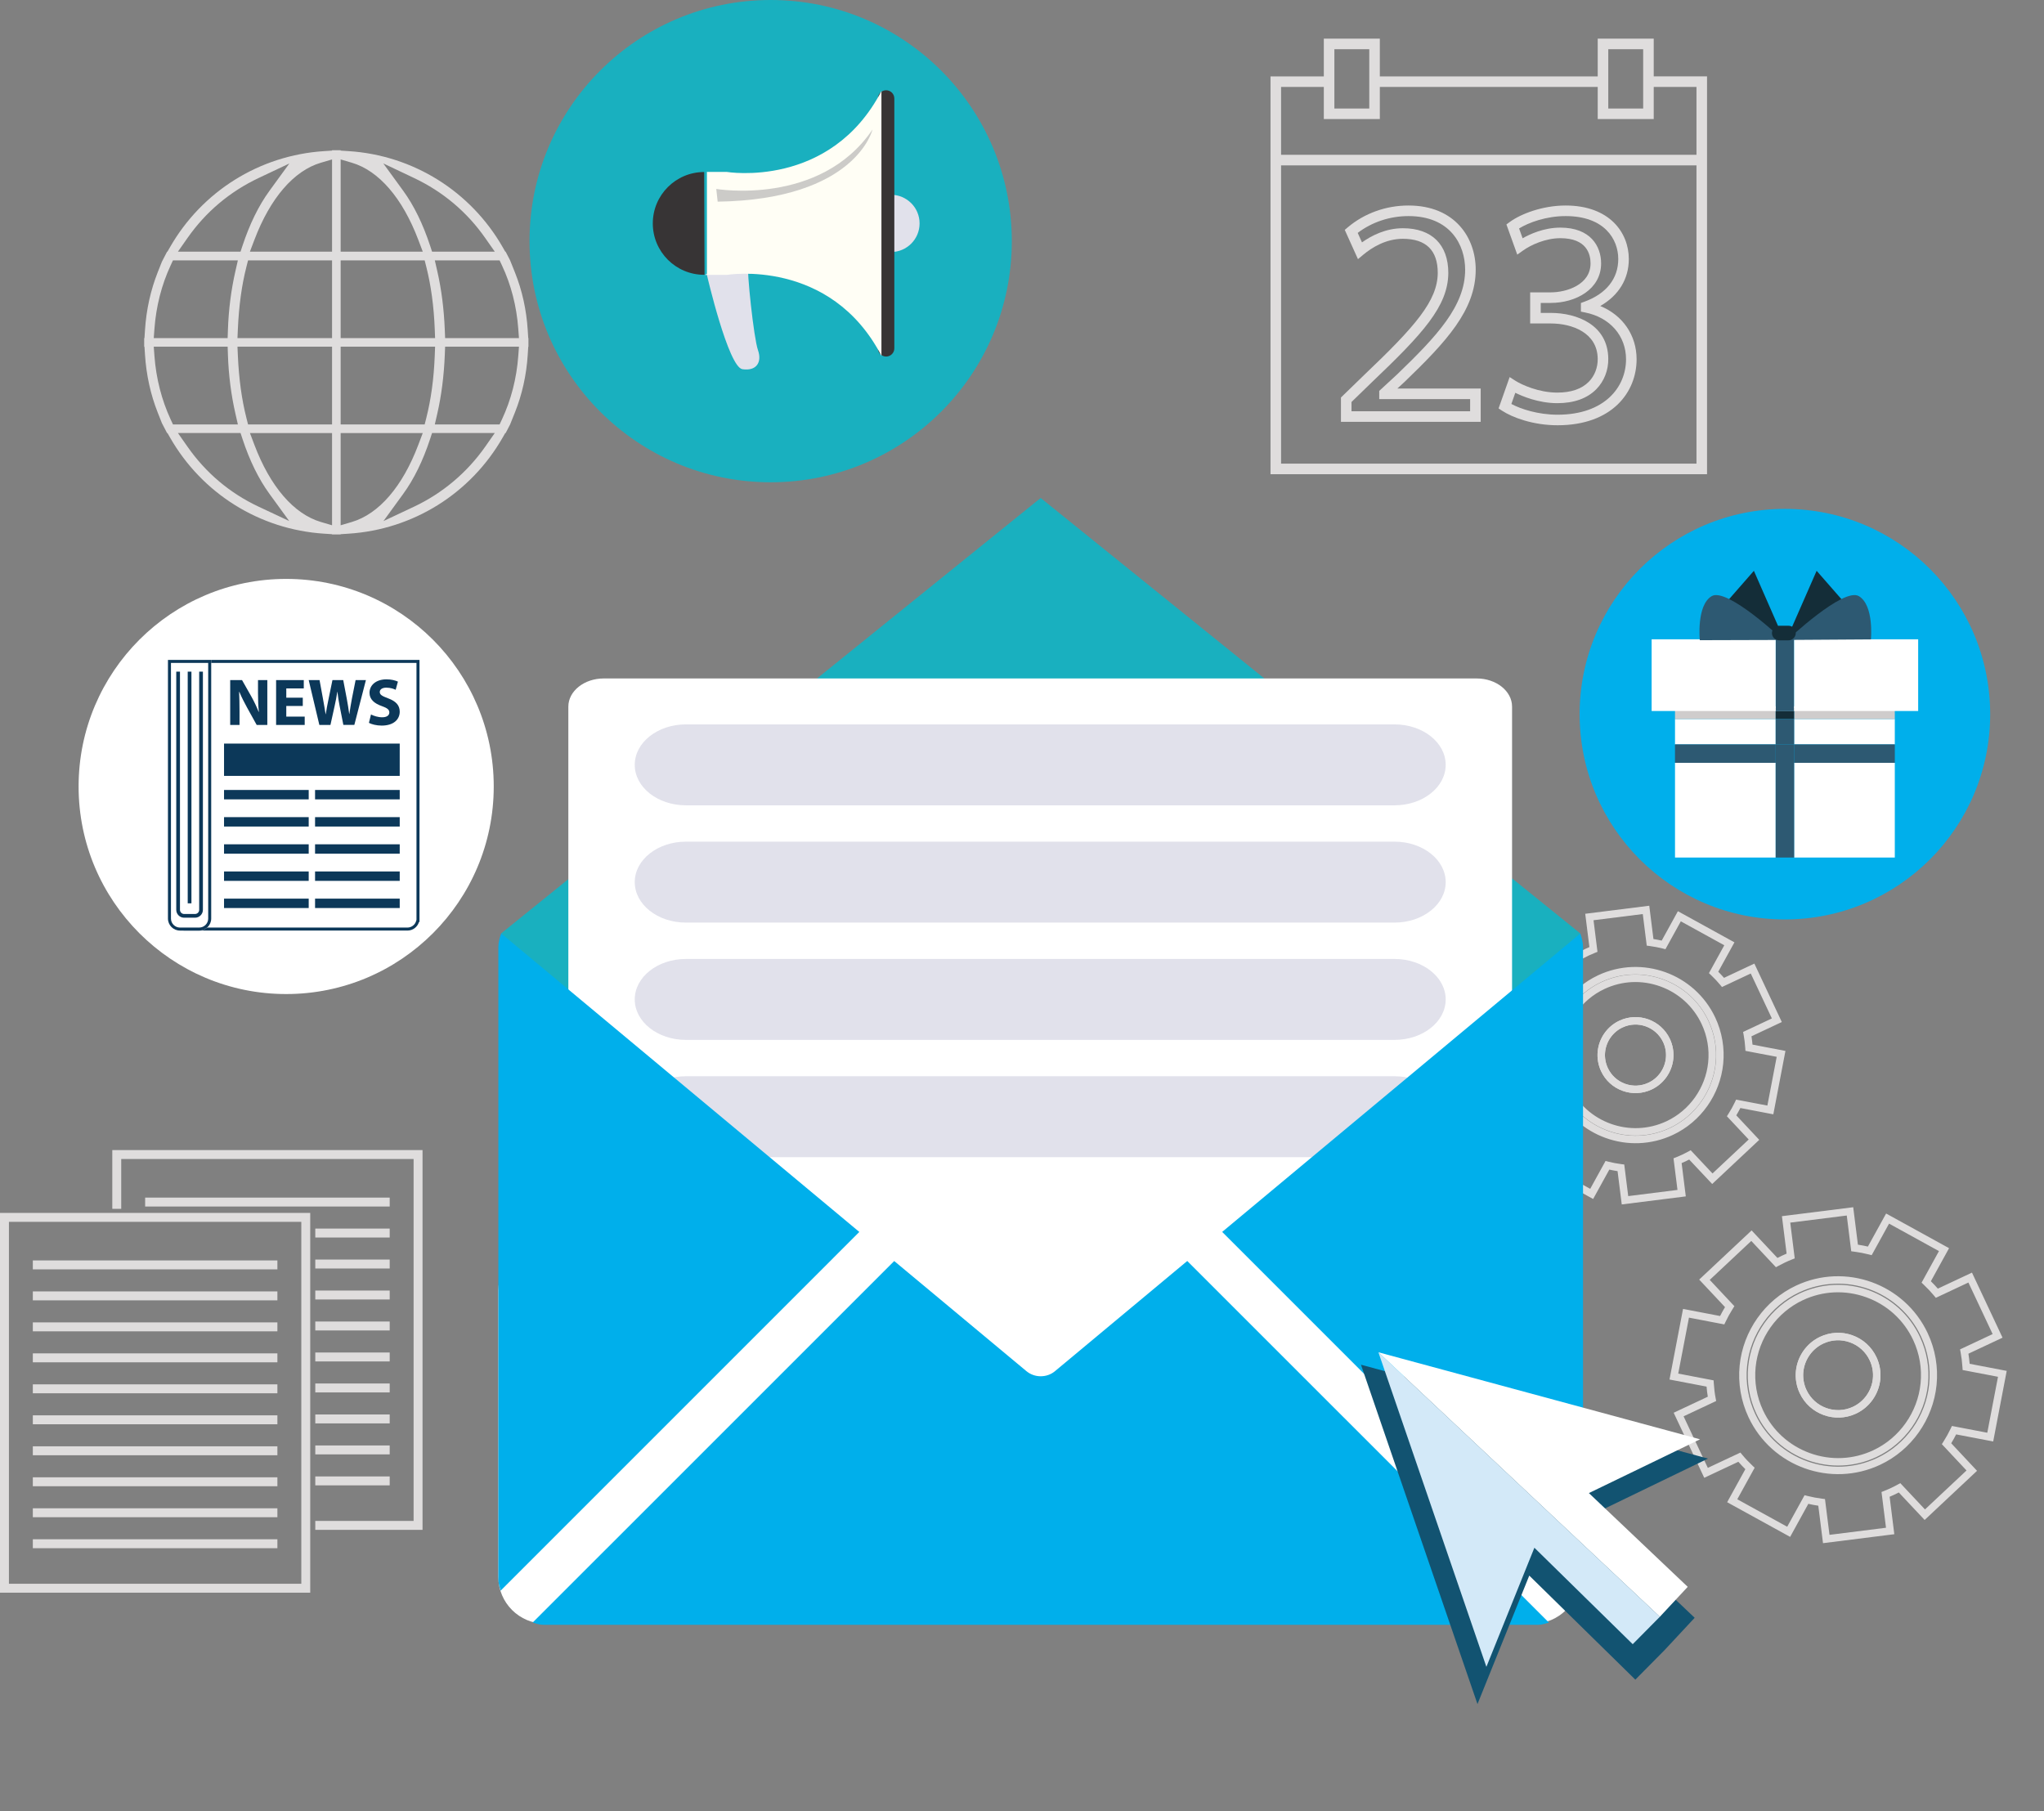 <?xml version="1.0" encoding="utf-8"?>
<!-- Generator: Adobe Illustrator 15.1.0, SVG Export Plug-In  -->
<!DOCTYPE svg PUBLIC "-//W3C//DTD SVG 1.1//EN" "http://www.w3.org/Graphics/SVG/1.1/DTD/svg11.dtd">
<svg version="1.1"
	 xmlns="http://www.w3.org/2000/svg" xmlns:xlink="http://www.w3.org/1999/xlink" xmlns:a="http://ns.adobe.com/AdobeSVGViewerExtensions/3.0/"
	 x="0px" y="0px" width="500px" height="443px" viewBox="0 0 500 443" enable-background="new 0 0 500 443" xml:space="preserve">
<rect x="0" y="0" width="500" height="443" fill="#808080" stroke="none"/>
<defs>
</defs>
<path fill="#DFDDDD" d="M439.315,335.368L439.315,335.368c0.363-3.614,2.63-6.816,5.909-8.359c2.507-1.176,5.32-1.307,7.928-0.366
	c2.604,0.941,4.688,2.84,5.866,5.346c0.799,1.696,1.121,3.577,0.935,5.437c-0.362,3.611-2.627,6.813-5.909,8.355
	c-5.176,2.431-11.363,0.199-13.794-4.976C439.451,339.108,439.129,337.227,439.315,335.368z M458.138,337.24
	c0.154-1.529-0.111-3.078-0.771-4.479c-0.969-2.064-2.688-3.629-4.836-4.403c-2.147-0.774-4.466-0.667-6.53,0.302
	c-2.705,1.271-4.57,3.911-4.87,6.891c-0.154,1.53,0.111,3.079,0.771,4.479c2.002,4.264,7.102,6.102,11.365,4.098
	C455.973,342.857,457.838,340.217,458.138,337.24z"/>
<path fill="#DFDDDD" d="M390.825,257.171L390.825,257.171c0.325-3.239,2.354-6.11,5.298-7.491
	c4.637-2.179,10.183-0.177,12.361,4.461c0.717,1.522,1.005,3.207,0.838,4.873c-0.326,3.237-2.354,6.106-5.296,7.489
	c-2.246,1.056-4.771,1.173-7.106,0.331s-4.203-2.542-5.259-4.789C390.945,260.523,390.657,258.837,390.825,257.171z
	 M407.505,258.831c0.136-1.337-0.097-2.69-0.672-3.913c-1.751-3.729-6.209-5.339-9.936-3.588c-2.365,1.111-3.997,3.419-4.259,6.023
	c-0.135,1.338,0.098,2.692,0.672,3.916c0.85,1.806,2.351,3.172,4.228,3.849s3.905,0.583,5.711-0.267
	C405.614,263.741,407.244,261.434,407.505,258.831z"/>
<path fill="#DFDDDD" d="M380.48,256.154v-0.002c0.692-6.871,4.992-12.957,11.221-15.885c4.754-2.232,10.1-2.479,15.054-0.691
	c4.953,1.787,8.91,5.39,11.145,10.143c1.513,3.221,2.124,6.786,1.769,10.313c-0.69,6.87-4.99,12.958-11.219,15.883
	c-9.828,4.617-21.581,0.379-26.198-9.449C380.739,263.248,380.126,259.68,380.48,256.154z M417.852,259.85
	c0.322-3.199-0.231-6.436-1.604-9.354c-2.026-4.313-5.617-7.58-10.113-9.203c-4.494-1.622-9.344-1.399-13.658,0.628
	c-5.648,2.654-9.552,8.18-10.18,14.415c0,0.001,0,0.002,0,0.002c-0.32,3.199,0.232,6.435,1.605,9.354
	c4.188,8.916,14.854,12.764,23.771,8.574C413.324,271.609,417.225,266.085,417.852,259.85z M390.825,257.171
	c0.325-3.239,2.354-6.11,5.298-7.491c4.637-2.179,10.183-0.177,12.361,4.461c0.717,1.522,1.005,3.207,0.838,4.873
	c-0.326,3.237-2.354,6.106-5.296,7.489c-2.246,1.056-4.771,1.173-7.106,0.331s-4.203-2.542-5.259-4.789
	C390.945,260.523,390.657,258.837,390.825,257.171z M407.505,258.831c0.136-1.337-0.097-2.69-0.672-3.913
	c-1.751-3.729-6.209-5.339-9.936-3.588c-2.365,1.111-3.997,3.419-4.259,6.023c-0.135,1.338,0.098,2.692,0.672,3.916
	c0.85,1.806,2.351,3.172,4.228,3.849s3.905,0.583,5.711-0.267C405.614,263.741,407.244,261.434,407.505,258.831z"/>
<path fill="#DFDDDD" d="M363.398,259.111l2.972-15.512l8.057,1.545c0.306-0.6,0.634-1.195,0.997-1.799l-5.615-5.99l11.517-10.799
	l5.616,5.985c0.312-0.161,0.617-0.313,0.918-0.454c0.306-0.143,0.615-0.281,0.936-0.417l-1.02-8.147l15.667-1.967l1.021,8.148
	c0.702,0.106,1.371,0.233,2.02,0.381l3.961-7.19l13.831,7.617l-3.958,7.189c0.508,0.503,0.975,0.999,1.41,1.497l7.422-3.488
	l6.715,14.294l-7.422,3.486c0.104,0.652,0.188,1.326,0.25,2.039l8.06,1.543l-2.966,15.508l-8.063-1.54
	c-0.305,0.599-0.638,1.198-0.996,1.795l5.619,5.99l-11.516,10.8l-5.621-5.982c-0.306,0.157-0.612,0.309-0.917,0.451
	s-0.616,0.282-0.936,0.417l1.021,8.146l-15.667,1.969l-1.024-8.146c-0.685-0.104-1.357-0.229-2.017-0.379l-3.957,7.188
	l-13.837-7.614l3.959-7.187c-0.501-0.494-0.973-0.994-1.411-1.496l-7.42,3.484l-6.716-14.293l7.421-3.486
	c-0.106-0.658-0.19-1.34-0.251-2.041L363.398,259.111z M367.818,245.736l-2.284,11.928l7.649,1.465l0.043,0.707
	c0.068,1.125,0.203,2.209,0.396,3.219l0.133,0.694l-7.043,3.31l5.164,10.99l7.042-3.308l0.451,0.546
	c0.653,0.795,1.401,1.589,2.225,2.359l0.517,0.485l-3.758,6.821l10.641,5.855l3.755-6.818l0.685,0.175
	c1.02,0.26,2.09,0.463,3.186,0.603l0.702,0.088l0.973,7.732l12.048-1.514l-0.97-7.729l0.657-0.261
	c0.513-0.203,1.014-0.419,1.486-0.642c0.48-0.225,0.964-0.474,1.439-0.733l0.62-0.343l5.336,5.682l8.854-8.307l-5.333-5.686
	l0.379-0.598c0.599-0.939,1.128-1.895,1.573-2.836l0.303-0.639l7.646,1.459l2.282-11.924l-7.646-1.461l-0.048-0.703
	c-0.078-1.17-0.207-2.224-0.396-3.227l-0.133-0.693l7.041-3.309l-5.164-10.991l-7.04,3.308l-0.45-0.543
	c-0.65-0.787-1.38-1.562-2.229-2.369l-0.511-0.483l3.754-6.819l-10.634-5.856l-3.759,6.821l-0.685-0.176
	c-1-0.256-2.044-0.455-3.192-0.604l-0.698-0.093l-0.969-7.728l-12.048,1.513l0.967,7.732l-0.656,0.26
	c-0.526,0.209-1.012,0.418-1.486,0.641c-0.465,0.219-0.949,0.466-1.441,0.734l-0.619,0.342l-5.331-5.683l-8.856,8.306l5.328,5.682
	l-0.375,0.597c-0.609,0.966-1.125,1.896-1.572,2.847l-0.304,0.638L367.818,245.736z M378.624,255.968
	c0.757-7.522,5.464-14.187,12.283-17.39c10.761-5.057,23.626-0.414,28.683,10.346c1.654,3.523,2.323,7.43,1.937,11.292
	c-0.759,7.521-5.464,14.187-12.283,17.39c-10.761,5.055-23.627,0.412-28.683-10.347
	C378.904,263.734,378.234,259.833,378.624,255.968z M419.71,260.034c0.355-3.535-0.259-7.108-1.772-10.334
	c-4.628-9.849-16.403-14.097-26.254-9.472c-6.242,2.934-10.552,9.033-11.244,15.924c-0.355,3.533,0.256,7.105,1.771,10.332
	c4.628,9.849,16.405,14.098,26.254,9.471C414.708,273.021,419.017,266.92,419.71,260.034z"/>
<path fill="#DFDDDD" d="M408.392,337.453l3.311-17.273l9.062,1.738c0.364-0.721,0.763-1.441,1.206-2.177l-6.317-6.736l12.823-12.026
	l6.317,6.734c0.377-0.197,0.748-0.382,1.109-0.552c0.366-0.173,0.742-0.339,1.134-0.503l-1.146-9.162l17.44-2.191l1.149,9.162
	c0.852,0.129,1.659,0.281,2.441,0.463l4.456-8.086l15.399,8.481l-4.452,8.086c0.619,0.608,1.185,1.208,1.707,1.81l8.349-3.922
	l7.478,15.915l-8.349,3.922c0.128,0.785,0.229,1.603,0.303,2.468l9.065,1.736l-3.304,17.266l-9.067-1.731
	c-0.366,0.727-0.771,1.454-1.204,2.172l6.319,6.738L470.8,371.808l-6.321-6.729c-0.369,0.191-0.74,0.376-1.11,0.551
	c-0.365,0.171-0.745,0.339-1.131,0.503l1.147,9.161l-17.442,2.192l-1.153-9.165c-0.831-0.123-1.647-0.275-2.44-0.459l-4.449,8.084
	l-15.406-8.479l4.451-8.084c-0.605-0.594-1.178-1.2-1.707-1.811l-8.348,3.921l-7.477-15.914l8.348-3.922
	c-0.133-0.796-0.232-1.622-0.303-2.47L408.392,337.453z M413.151,322.315l-2.624,13.688l8.656,1.658l0.043,0.706
	c0.078,1.271,0.229,2.497,0.45,3.646l0.133,0.695l-7.97,3.745l5.926,12.612l7.97-3.744l0.452,0.547
	c0.743,0.903,1.592,1.805,2.518,2.676l0.517,0.484l-4.251,7.718l12.21,6.72l4.249-7.716l0.686,0.176
	c1.146,0.292,2.361,0.521,3.606,0.68l0.703,0.09l1.102,8.751l13.823-1.736l-1.098-8.747l0.656-0.26
	c0.582-0.229,1.147-0.476,1.686-0.728c0.544-0.256,1.095-0.536,1.632-0.832l0.62-0.342l6.037,6.429l10.163-9.531l-6.036-6.434
	l0.38-0.598c0.673-1.058,1.272-2.139,1.781-3.213l0.303-0.639l8.652,1.653l2.619-13.683l-8.651-1.657l-0.047-0.702
	c-0.09-1.328-0.238-2.522-0.452-3.652l-0.131-0.694l7.969-3.744l-5.926-12.611l-7.969,3.743l-0.45-0.545
	c-0.737-0.891-1.563-1.768-2.525-2.682l-0.511-0.484l4.25-7.717l-12.204-6.721l-4.253,7.718l-0.684-0.175
	c-1.136-0.292-2.318-0.517-3.617-0.688l-0.698-0.092l-1.096-8.745l-13.823,1.737l1.095,8.751l-0.658,0.26
	c-0.601,0.235-1.149,0.473-1.687,0.724c-0.522,0.246-1.071,0.527-1.631,0.834l-0.621,0.342l-6.032-6.432l-10.162,9.531l6.028,6.43
	l-0.376,0.599c-0.693,1.101-1.277,2.153-1.781,3.221l-0.303,0.639L413.151,322.315z M425.551,334.009
	c0.852-8.446,6.134-15.928,13.791-19.526c12.083-5.675,26.528-0.464,32.205,11.618c1.858,3.956,2.61,8.342,2.173,12.679
	c-0.85,8.445-6.133,15.928-13.789,19.524c-12.082,5.677-26.528,0.466-32.205-11.617C425.867,342.73,425.115,338.346,425.551,334.009
	z M471.907,338.596c0.402-4.009-0.293-8.062-2.013-11.72c-5.247-11.172-18.604-15.99-29.775-10.742
	c-7.08,3.326-11.967,10.246-12.753,18.059c-0.402,4.009,0.292,8.061,2.012,11.72c5.247,11.171,18.606,15.99,29.777,10.741
	C466.234,353.327,471.12,346.409,471.907,338.596z"/>
<path fill="#DFDDDD" d="M427.647,334.218C427.647,334.217,427.647,334.217,427.647,334.218c0.776-7.713,5.602-14.544,12.593-17.829
	c5.335-2.505,11.334-2.78,16.894-0.775c5.56,2.006,10.001,6.049,12.509,11.383c1.696,3.614,2.385,7.616,1.984,11.575
	c-0.776,7.712-5.601,14.543-12.592,17.827c-5.336,2.506-11.336,2.782-16.896,0.777c-5.56-2.007-10.001-6.05-12.509-11.386
	C427.935,342.178,427.249,338.177,427.647,334.218z M469.81,338.388c0.367-3.632-0.263-7.303-1.818-10.616
	c-2.3-4.894-6.376-8.604-11.478-10.441c-5.102-1.841-10.604-1.587-15.499,0.711c-6.414,3.015-10.841,9.282-11.553,16.359v0.001
	c-0.366,3.631,0.264,7.3,1.821,10.613c2.298,4.896,6.374,8.604,11.475,10.445c5.103,1.84,10.606,1.586,15.501-0.714
	C464.672,351.734,469.099,345.465,469.81,338.388z M439.315,335.367c0.363-3.613,2.63-6.815,5.909-8.358
	c2.507-1.176,5.32-1.307,7.928-0.366c2.604,0.941,4.688,2.84,5.866,5.346c0.799,1.696,1.121,3.577,0.935,5.437
	c-0.362,3.611-2.627,6.813-5.909,8.355c-5.176,2.431-11.363,0.199-13.794-4.976C439.451,339.108,439.129,337.227,439.315,335.367z
	 M458.138,337.24c0.154-1.529-0.111-3.078-0.771-4.479c-0.969-2.064-2.688-3.629-4.836-4.403c-2.147-0.774-4.466-0.667-6.53,0.302
	c-2.705,1.271-4.57,3.911-4.87,6.891c-0.154,1.53,0.112,3.079,0.771,4.479c2.002,4.264,7.102,6.102,11.365,4.098
	C455.973,342.857,457.838,340.217,458.138,337.24z"/>
<path fill="#DFDDDD" d="M404.533,18.686V9.452h-13.702v9.234h-53.297V9.452H323.83v9.234h-13.04v97.311h106.784V18.686H404.533z
	 M393.414,12.035h8.535v14.507h-8.535V12.035z M326.413,12.035h8.537v14.507h-8.537V12.035z M414.991,113.414H313.373V40.45h101.618
	V113.414L414.991,113.414z M414.991,37.866H313.373V21.269h10.457v7.856h13.704v-7.856h53.297v7.856h13.702v-7.856h10.458V37.866z"
	/>
<path fill="#DFDDDD" d="M362.205,95.046h-20.389l1.719-1.587c10.219-9.845,17.451-17.581,17.451-27.504
	c0-7.806-5.084-15.684-16.444-15.684c-5.502,0-10.772,1.893-14.845,5.332l-0.744,0.629l3.23,7.157l1.307-1.087
	c2.13-1.774,5.539-3.889,9.68-3.889c5.662,0,8.533,2.815,8.533,8.364c-0.07,6.792-5.372,12.925-18.035,24.977l-5.646,5.482v5.95
	h34.185L362.205,95.046L362.205,95.046z M359.622,100.604h-29.017V98.33l4.853-4.712c12.735-12.123,18.745-18.72,18.828-26.826
	c0-6.966-4.052-10.962-11.116-10.962c-4.199,0-7.691,1.811-10.002,3.459l-1.047-2.318c3.486-2.656,7.884-4.115,12.421-4.115
	c10.231,0,13.86,7.056,13.86,13.1c0,8.902-6.898,16.239-16.639,25.625l-4.379,4.039v2.011h22.236L359.622,100.604L359.622,100.604z"
	/>
<path fill="#DFDDDD" d="M380.928,96.035c-4.52,0-8.691-1.909-10.269-2.918l-1.372-0.878l-2.707,7.669l0.845,0.554
	c2.505,1.644,7.563,3.563,13.578,3.563c13.358,0,19.338-8.105,19.338-16.139c0-5.865-3.381-10.779-8.893-13.031
	c4.517-2.573,6.989-6.621,6.989-11.489c0-6.518-4.777-13.094-15.455-13.094c-5.658,0-10.965,2.039-13.709,4.059l-0.777,0.57
	l2.654,7.388l1.391-0.994c1.957-1.399,5.527-3.033,9.148-3.033c6.428,0,7.388,3.865,7.388,6.169c0,5.198-5.83,7.085-9.749,7.085
	h-5.023v7.608h5.023c5.261,0,11.431,2.26,11.501,8.632c0.039,2.125-0.75,4.17-2.165,5.613
	C386.928,95.138,384.325,96.035,380.928,96.035z M393.413,87.718c-0.093-8.249-7.646-11.176-14.084-11.176h-2.438V74.1h2.438
	c6.13,0,12.332-3.321,12.332-9.668c0-4.231-2.619-8.753-9.972-8.753c-4.086,0-7.566,1.655-9.23,2.608l-0.864-2.404
	c2.339-1.437,6.601-3.026,11.39-3.026c9.5,0,12.871,5.661,12.871,10.51c0,4.794-2.941,8.5-8.285,10.436l-0.853,0.31v2.117
	l1.038,0.207c6.076,1.217,10.002,5.71,10.002,11.451c0,6.748-5.18,13.556-16.754,13.556c-4.751,0-8.971-1.378-11.297-2.628
	l0.965-2.736c1.639,0.814,5.655,2.541,10.258,2.541c4.116,0,7.34-1.157,9.579-3.439C392.406,93.246,393.464,90.524,393.413,87.718z"
	/>
<path fill="#DFDDDD" d="M129.09,80.724c-0.315-4.969-1.373-9.725-3.144-14.134l-1.166-2.902h0.005l-1.103-2.129h-0.09l-0.608-1.065
	c-7.843-13.709-21.929-22.503-37.677-23.524l-1.978-0.128v-0.098h-2.101v0.098L79.25,36.97c-15.745,1.019-29.832,9.813-37.68,23.524
	l-0.609,1.065h-0.086l-1.272,2.458l-1.015,2.563c-1.751,4.429-2.801,9.189-3.12,14.146l-0.126,1.979h-0.075v2.102h0.074l0.127,1.979
	c0.321,4.965,1.37,9.725,3.119,14.144l1.018,2.569l1.261,2.43h0.095l0.611,1.065c7.841,13.727,21.927,22.53,37.678,23.55
	l1.978,0.129v0.067h2.101v-0.067l1.978-0.129c15.755-1.021,29.838-9.825,37.676-23.549l0.609-1.066h0.101l1.094-2.105h-0.005
	l1.167-2.903c1.767-4.401,2.824-9.156,3.143-14.134l0.127-1.98h0.045v-2.102h-0.048L129.09,80.724z M45.854,58.23
	c4.48-6.399,10.348-11.345,17.438-14.699l7.489-3.541l-4.874,6.698c-2.618,3.595-4.832,8.109-6.587,13.418l-0.479,1.452H43.524
	L45.854,58.23z M37.778,80.432c0.41-5.524,1.746-10.746,3.966-15.522l0.566-1.223h15.879l-0.591,2.586
	c-1.057,4.617-1.677,9.457-1.842,14.387l-0.07,2.043H37.61L37.778,80.432z M41.741,102.595c-2.216-4.796-3.552-10.017-3.962-15.517
	l-0.168-2.273h18.076l0.07,2.043c0.166,4.938,0.787,9.779,1.842,14.387l0.591,2.586H42.309L41.741,102.595z M63.297,123.956
	c-7.064-3.316-12.932-8.263-17.441-14.702l-2.333-3.327h15.319l0.479,1.454c1.734,5.279,3.952,9.792,6.586,13.416l4.837,6.653
	L63.297,123.956z M81.228,128.489l-2.711-0.796c-6.64-1.951-12.427-8.665-16.298-18.904l-1.082-2.862h20.091V128.489z
	 M81.228,103.822H60.675l-0.402-1.598c-1.15-4.55-1.832-9.527-2.086-15.21l-0.098-2.209h23.139V103.822L81.228,103.822z
	 M81.228,82.704h-23.14l0.098-2.208c0.254-5.711,0.937-10.688,2.087-15.214l0.406-1.594h20.549V82.704L81.228,82.704z
	 M81.228,61.558H61.134l1.085-2.864C66.1,48.448,71.89,41.736,78.52,39.796l2.708-0.793V61.558z M122.782,64.902
	c2.242,4.768,3.588,9.994,3.997,15.531l0.169,2.271h-18.063l-0.081-2.032c-0.201-5.092-0.821-9.936-1.847-14.396l-0.594-2.588
	h15.847L122.782,64.902z M101.263,43.532c7.108,3.371,12.974,8.316,17.439,14.699l2.33,3.327h-15.341l-0.479-1.452
	c-1.76-5.338-3.97-9.853-6.565-13.418l-4.888-6.715L101.263,43.532z M83.329,38.999l2.71,0.797
	c6.636,1.949,12.423,8.662,16.295,18.899l1.083,2.863H83.329V38.999L83.329,38.999z M83.329,63.687h20.551l0.405,1.595
	c1.15,4.537,1.845,9.658,2.063,15.223l0.086,2.198H83.329V63.687z M83.329,84.805h23.104l-0.086,2.198
	c-0.219,5.616-0.894,10.596-2.061,15.222l-0.404,1.598H83.329V84.805L83.329,84.805z M83.329,128.492v-22.565h20.086l-1.079,2.861
	c-3.862,10.229-9.647,16.943-16.295,18.903L83.329,128.492z M118.703,109.254c-4.432,6.331-10.465,11.415-17.445,14.7l-7.462,3.512
	l4.851-6.67c2.613-3.594,4.822-8.107,6.565-13.415l0.476-1.455h15.344L118.703,109.254z M126.779,87.077
	c-0.41,5.513-1.755,10.737-3.996,15.526l-0.57,1.219h-15.849l0.594-2.589c1.023-4.452,1.644-9.295,1.847-14.396l0.081-2.032h18.063
	L126.779,87.077z"/>
<path fill="#DFDDDD" d="M0,389.596h75.888v-92.896H0V389.596z M2.184,298.882h71.521v88.531H2.184V298.882z"/>
<rect x="8.031" y="308.321" fill="#DFDDDD" width="59.826" height="2.185"/>
<rect x="8.031" y="376.53" fill="#DFDDDD" width="59.826" height="2.184"/>
<rect x="8.031" y="315.899" fill="#DFDDDD" width="59.826" height="2.185"/>
<rect x="8.031" y="323.479" fill="#DFDDDD" width="59.826" height="2.185"/>
<rect x="8.031" y="353.792" fill="#DFDDDD" width="59.826" height="2.185"/>
<rect x="8.031" y="361.373" fill="#DFDDDD" width="59.826" height="2.184"/>
<rect x="8.031" y="368.952" fill="#DFDDDD" width="59.826" height="2.183"/>
<rect x="8.031" y="331.057" fill="#DFDDDD" width="59.826" height="2.185"/>
<rect x="8.031" y="338.636" fill="#DFDDDD" width="59.826" height="2.185"/>
<rect x="8.031" y="346.213" fill="#DFDDDD" width="59.826" height="2.186"/>
<polygon fill="#DFDDDD" points="27.47,281.329 27.47,295.7 29.653,295.7 29.653,283.511 101.175,283.511 101.175,372.043 
	77.124,372.043 77.124,374.227 103.359,374.227 103.359,281.329 "/>
<rect x="35.502" y="292.952" fill="#DFDDDD" width="59.825" height="2.183"/>
<rect x="77.124" y="361.16" fill="#DFDDDD" width="18.203" height="2.184"/>
<rect x="77.124" y="300.529" fill="#DFDDDD" width="18.203" height="2.185"/>
<rect x="77.124" y="308.109" fill="#DFDDDD" width="18.203" height="2.184"/>
<rect x="77.124" y="338.424" fill="#DFDDDD" width="18.203" height="2.184"/>
<rect x="77.124" y="346.002" fill="#DFDDDD" width="18.203" height="2.184"/>
<rect x="77.124" y="353.582" fill="#DFDDDD" width="18.203" height="2.184"/>
<rect x="77.124" y="315.688" fill="#DFDDDD" width="18.203" height="2.185"/>
<rect x="77.124" y="323.266" fill="#DFDDDD" width="18.203" height="2.185"/>
<rect x="77.124" y="330.845" fill="#DFDDDD" width="18.203" height="2.184"/>
<path fill="#19B0BF" d="M254.568,121.813l132.01,106.527c-0.662,0.128-2.926,11.471-3.629,11.471L365.8,304.252l-220.504-4.072
	l-18.453-64.471c-0.668,0-3.589-7.254-4.253-7.383L254.568,121.813z"/>
<rect x="147.323" y="174.991" fill="#E1E1EB" width="210.599" height="119.417"/>
<path fill="#FFFFFF" d="M375.009,304.251h-5.131V172.852c0-3.807-3.881-6.891-8.659-6.891H147.691c-4.778,0-8.663,3.084-8.663,6.891
	v131.399h-5.701c-6.306,0-11.419,5.113-11.419,11.42v70.085c0,6.309,5.113,11.419,11.419,11.419h241.682
	c6.31,0,11.421-5.11,11.421-11.419v-70.085C386.43,309.365,381.318,304.251,375.009,304.251z M167.784,177.196h173.342
	c6.911,0,12.515,4.43,12.515,9.899c0,5.468-5.604,9.899-12.515,9.899H167.784c-6.914,0-12.514-4.431-12.514-9.899
	C155.27,181.625,160.87,177.196,167.784,177.196z M167.784,205.883h173.342c6.911,0,12.515,4.433,12.515,9.9
	c0,5.465-5.604,9.898-12.515,9.898H167.784c-6.914,0-12.514-4.434-12.514-9.898C155.27,210.316,160.87,205.883,167.784,205.883z
	 M167.784,234.577h173.342c6.911,0,12.515,4.429,12.515,9.896s-5.604,9.901-12.515,9.901H167.784
	c-6.914,0-12.514-4.435-12.514-9.901C155.27,239.005,160.87,234.577,167.784,234.577z M167.784,263.266h173.342
	c6.911,0,12.515,4.432,12.515,9.898s-5.604,9.898-12.515,9.898H167.784c-6.914,0-12.514-4.432-12.514-9.898
	S160.87,263.266,167.784,263.266z"/>
<path fill="#00AFEB" d="M290.425,308.458l-32.313,26.915c-1.012,0.865-2.264,1.284-3.543,1.284c-1.248,0-2.5-0.419-3.529-1.284
	l-32.297-26.905l-88.457,88.444c0.874,0.234,1.739,0.548,2.676,0.548h243.221c0.961,0,1.821-0.313,2.709-0.548L290.425,308.458z"/>
<path fill="#00AFEB" d="M387.24,231.63c0-1.164-0.327-2.231-0.662-3.291l-87.61,73.004l87.742,87.752
	c0.215-0.885,0.53-1.735,0.53-2.688V231.63L387.24,231.63z"/>
<path fill="#00AFEB" d="M122.589,228.325c-0.346,1.063-0.681,2.131-0.681,3.306v154.774c0,0.96,0.32,1.816,0.55,2.7l87.749-87.752
	L122.589,228.325z"/>
<polygon fill="#125371" points="417.799,356.798 332.918,333.833 361.419,416.847 374.087,385.416 400.033,410.868 407.2,403.627 
	414.548,395.736 388.469,370.992 "/>
<polygon fill="#D3E9F8" points="337.182,330.788 363.598,407.737 375.341,378.601 399.392,402.195 406.036,395.484 "/>
<polygon fill="#FFFFFF" points="337.182,330.788 415.861,352.076 388.673,365.232 412.848,388.168 406.036,395.484 "/>
<path fill="#19B0BF" d="M247.507,58.987c0,32.577-26.409,58.987-58.987,58.987s-58.988-26.41-58.988-58.987
	C129.533,26.41,155.943,0,188.521,0S247.507,26.41,247.507,58.987z"/>
<circle fill="#FFFFFF" cx="70.002" cy="192.385" r="50.775"/>
<path fill="#E1E1EB" d="M217.947,61.651c3.867,0,7.001-3.135,7.001-7.001c0-3.868-3.134-7.002-7.001-7.002h-3.372v14.003H217.947z"
	/>
<path fill="#373435" d="M218.77,85.208c0,1.111-0.9,2.012-2.011,2.012l0,0c-1.111,0-2.012-0.901-2.012-2.012V24.092
	c0-1.111,0.901-2.013,2.012-2.013l0,0c1.111,0,2.011,0.901,2.011,2.013V85.208z"/>
<path fill="#373435" d="M172.257,42.078c-6.944,0-12.572,5.628-12.572,12.571c0,6.944,5.627,12.573,12.572,12.573
	c0.029,0,0.057,0,0.085,0L172.257,42.078z"/>
<path fill="#E1E1EB" d="M172.924,67.265c0,0,5.226,22.529,8.685,23.047c3.458,0.518,4.841-1.729,3.804-4.668
	s-2.768-19.367-2.422-21.269c0.346-1.902-10.648,2.867-10.648,2.867"/>
<path fill="#FFFEF5" d="M177.771,42.053h-4.847v25.192h4.847c0,0,25.341-4.242,37.846,19.792v-32.15v-0.474V22.262
	C203.113,46.295,177.771,42.053,177.771,42.053z"/>
<path fill="#CCCBC8" d="M175.21,46.219c0,0,25.418,4.323,38.214-14.525c0,0-3.977,17.119-37.869,17.637L175.21,46.219z"/>
<path fill="#00AFEB" d="M486.833,174.697c0,27.734-22.48,50.214-50.213,50.214c-27.733,0-50.216-22.48-50.216-50.214
	c0-27.732,22.482-50.214,50.216-50.214C464.353,124.483,486.833,146.965,486.833,174.697z"/>
<rect x="409.737" y="172.78" fill="#FFFFFF" width="53.767" height="0.443"/>
<rect x="438.875" y="175.892" fill="#FFFFFF" width="24.629" height="6.199"/>
<rect x="409.737" y="186.601" fill="#FFFFFF" width="24.627" height="23.166"/>
<rect x="409.737" y="175.892" fill="#FFFFFF" width="24.627" height="6.199"/>
<rect x="438.875" y="186.601" fill="#FFFFFF" width="24.629" height="23.166"/>
<polygon fill="#CFCCCC" points="409.737,173.223 409.737,175.892 434.364,175.892 434.364,173.925 438.875,173.925 438.875,175.892 
	463.502,175.892 463.502,173.223 "/>
<rect x="434.364" y="173.925" fill="#142D38" width="4.511" height="1.967"/>
<rect x="434.364" y="186.601" fill="#2D5972" width="4.511" height="23.166"/>
<rect x="434.364" y="175.892" fill="#2D5972" width="4.511" height="6.199"/>
<rect x="434.364" y="156.385" fill="#2D5972" width="4.511" height="17.54"/>
<rect x="409.737" y="182.091" fill="#2D5972" width="24.627" height="4.51"/>
<rect x="438.875" y="182.091" fill="#2D5972" width="24.629" height="4.51"/>
<rect x="434.364" y="182.091" fill="#2D5972" width="4.511" height="4.51"/>
<rect x="404.017" y="156.385" fill="#FFFFFF" width="30.348" height="17.54"/>
<rect x="438.875" y="156.385" fill="#FFFFFF" width="30.346" height="17.54"/>
<polygon fill="#142D38" points="422.457,147.147 429.032,139.629 435.048,153.347 434.296,155.79 "/>
<path fill="#2D5972" d="M415.805,156.602c0,0-0.864-8.517,2.896-10.771c3.757-2.254,17.476,10.711,17.476,10.711L415.805,156.602z"
	/>
<polygon fill="#142D38" points="450.959,147.147 444.382,139.629 438.369,153.347 439.12,155.79 "/>
<path fill="#2D5972" d="M457.658,156.407c0,0,0.818-8.322-2.939-10.577c-3.76-2.254-17.479,10.711-17.479,10.711L457.658,156.407z"
	/>
<path fill="#142D38" d="M439.275,154.851c0,0.985-0.799,1.785-1.783,1.785h-2.255c-0.988,0-1.785-0.8-1.785-1.785l0,0
	c0-0.986,0.797-1.786,1.785-1.786h2.255C438.477,153.065,439.275,153.865,439.275,154.851L439.275,154.851z"/>
<path fill="#FFFFFF" d="M50.191,161.428v57.82c-1.814-0.175-2.875-0.27-2.875-0.27l-2.415,8.655H94.98h4.156h0.534
	c1.331,0,2.456-0.885,2.819-2.097h0.126v-0.849v-47.846v-15.415L50.191,161.428L50.191,161.428z"/>
<path fill="#0C3859" d="M101.878,162.165v14.678v47.845v0.322l-0.093,0.314c-0.279,0.926-1.148,1.572-2.115,1.572h-0.534H94.98
	H45.871l1.99-7.128c0.492,0.045,1.264,0.118,2.259,0.214l0.807,0.078v-0.812v-57.083H101.878 M102.615,161.428H50.191v57.82
	c-1.814-0.175-2.875-0.27-2.875-0.27l-2.415,8.655H94.98h4.156h0.534c1.331,0,2.456-0.885,2.819-2.097h0.126v-0.849v-47.846V161.428
	L102.615,161.428z"/>
<path fill="#FFFFFF" d="M41.085,161.428v15.415v13.432v34.415c0,1.627,1.319,2.945,2.946,2.945h4.688
	c1.627,0,2.946-1.318,2.946-2.945v-34.415v-13.432v-15.415H41.085z"/>
<path fill="#0C3859" d="M50.928,162.165v14.678v13.432v34.415c0,1.217-0.991,2.207-2.209,2.207h-4.688
	c-1.219,0-2.209-0.99-2.209-2.207v-34.415v-13.432v-14.678H50.928 M51.665,161.428h-10.58v15.415v13.432v34.415
	c0,1.627,1.319,2.945,2.946,2.945h4.688c1.627,0,2.946-1.318,2.946-2.945v-34.415v-13.432V161.428L51.665,161.428z"/>
<path fill="#0C3859" d="M48.724,164.294v58.267c0,0.56-0.454,1.015-1.014,1.015h-2.671c-0.559,0-1.014-0.455-1.014-1.015v-58.267
	h-0.911v58.267c0,1.062,0.863,1.924,1.924,1.924h2.672c1.062,0,1.925-0.862,1.925-1.924v-58.267H48.724z"/>
<rect x="45.919" y="164.294" fill="#0C3859" width="0.912" height="56.674"/>
<path fill="#0C3859" d="M56.31,177.329V166.36h2.896l2.279,4.02c0.649,1.155,1.302,2.522,1.79,3.759h0.049
	c-0.163-1.449-0.211-2.929-0.211-4.573v-3.206h2.279v10.969h-2.604l-2.344-4.232c-0.65-1.171-1.366-2.587-1.903-3.874l-0.048,0.017
	c0.064,1.448,0.098,2.995,0.098,4.785v3.304H56.31L56.31,177.329z"/>
<path fill="#0C3859" d="M74.066,172.689H70.03v2.604h4.507v2.036H67.54V166.36h6.771v2.034h-4.28v2.278h4.036L74.066,172.689
	L74.066,172.689z"/>
<path fill="#0C3859" d="M78.119,177.329l-2.604-10.969h2.652l0.83,4.523c0.244,1.302,0.473,2.718,0.651,3.824h0.032
	c0.179-1.187,0.439-2.506,0.717-3.856l0.927-4.492h2.636l0.879,4.622c0.244,1.286,0.423,2.458,0.586,3.679h0.032
	c0.163-1.221,0.407-2.508,0.635-3.809l0.895-4.492h2.522l-2.832,10.969h-2.686l-0.928-4.72c-0.211-1.106-0.391-2.132-0.52-3.385
	H82.51c-0.195,1.237-0.374,2.279-0.634,3.385l-1.042,4.72L78.119,177.329L78.119,177.329z"/>
<path fill="#0C3859" d="M90.75,174.772c0.667,0.342,1.692,0.685,2.75,0.685c1.139,0,1.741-0.473,1.741-1.189
	c0-0.684-0.52-1.074-1.839-1.546c-1.823-0.634-3.011-1.644-3.011-3.238c0-1.872,1.563-3.305,4.15-3.305
	c1.237,0,2.149,0.261,2.799,0.554l-0.553,2.002c-0.44-0.212-1.22-0.521-2.294-0.521c-1.074,0-1.595,0.488-1.595,1.057
	c0,0.701,0.618,1.01,2.034,1.547c1.937,0.716,2.848,1.724,2.848,3.271c0,1.839-1.415,3.402-4.425,3.402
	c-1.254,0-2.49-0.326-3.109-0.668L90.75,174.772z"/>
<rect x="54.804" y="181.892" fill="#0C3859" width="42.975" height="7.901"/>
<rect x="54.804" y="193.239" fill="#0C3859" width="20.711" height="2.299"/>
<rect x="77.07" y="193.239" fill="#0C3859" width="20.709" height="2.299"/>
<rect x="54.804" y="199.885" fill="#0C3859" width="20.711" height="2.299"/>
<rect x="77.07" y="199.885" fill="#0C3859" width="20.709" height="2.299"/>
<rect x="54.804" y="206.53" fill="#0C3859" width="20.711" height="2.299"/>
<rect x="77.07" y="206.53" fill="#0C3859" width="20.709" height="2.299"/>
<rect x="54.804" y="213.175" fill="#0C3859" width="20.711" height="2.299"/>
<rect x="77.07" y="213.175" fill="#0C3859" width="20.709" height="2.299"/>
<rect x="54.804" y="219.82" fill="#0C3859" width="20.711" height="2.299"/>
<rect x="77.07" y="219.82" fill="#0C3859" width="20.709" height="2.299"/>
</svg>
